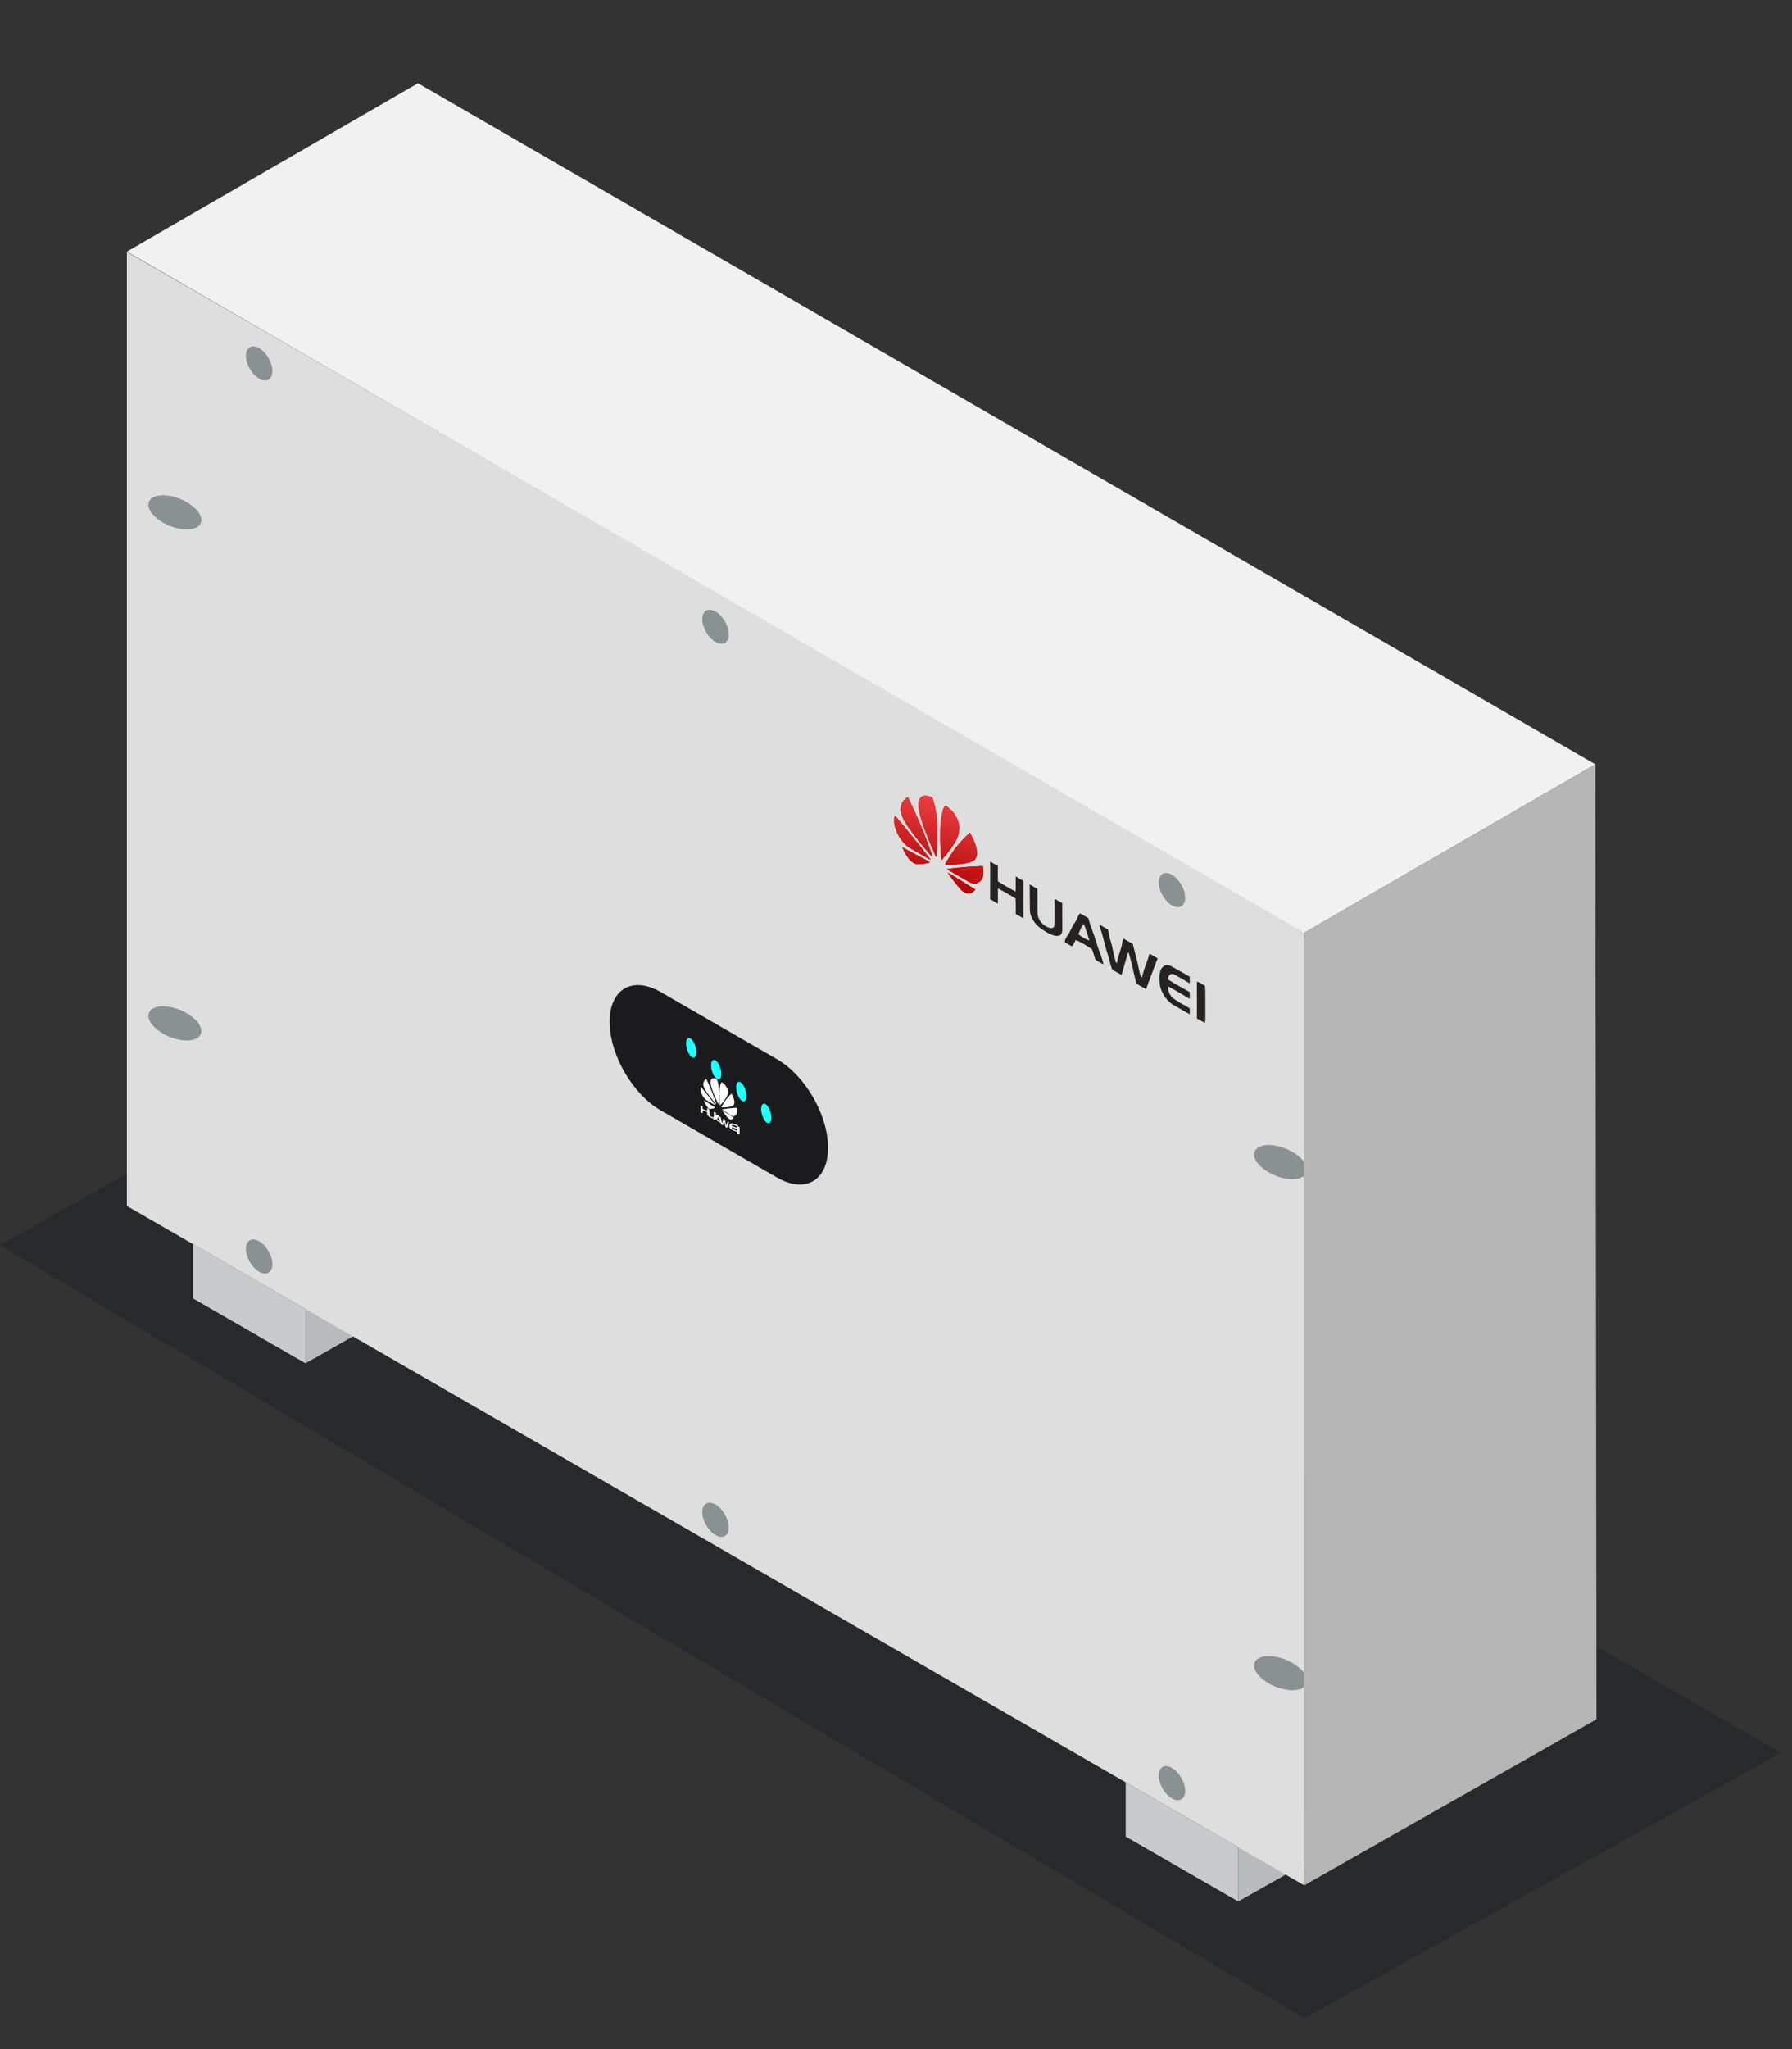 <?xml version="1.0" encoding="UTF-8"?>
<svg width="21px" height="24px" viewBox="0 0 21 24" version="1.1" xmlns="http://www.w3.org/2000/svg" xmlns:xlink="http://www.w3.org/1999/xlink">
    
    <rect x="0" y="0" width="21" height="24" fill="#333333" stroke="none"/>
    
    <defs>
        <linearGradient x1="60.765%" y1="1.704%" x2="39.235%" y2="98.296%" id="linearGradient-1">
            <stop stop-color="#EC4043" offset="0%"></stop>
            <stop stop-color="#AC0003" offset="100%"></stop>
        </linearGradient>
        <path d="M0.383,0.002 C0.403,0.005 0.425,0.012 0.447,0.023 C0.462,0.057 0.47,0.09 0.477,0.123 L0.488,0.173 L0.488,0.173 C0.496,0.225 0.503,0.276 0.504,0.324 C0.506,0.342 0.507,0.359 0.507,0.376 L0.507,0.409 L0.507,0.449 L0.506,0.494 L0.506,0.517 L0.506,0.549 L0.506,0.549 L0.503,0.611 C0.502,0.621 0.502,0.632 0.502,0.643 C0.501,0.65 0.5,0.657 0.499,0.665 L0.498,0.688 C0.498,0.699 0.497,0.711 0.494,0.72 C0.488,0.714 0.484,0.706 0.481,0.699 L0.474,0.684 C0.432,0.589 0.393,0.494 0.357,0.398 L0.344,0.361 C0.314,0.274 0.285,0.185 0.283,0.105 C0.28,0.036 0.32,-0.006 0.375,0.001 L0.383,0.002 Z M0.602,0.116 C0.604,0.116 0.607,0.117 0.61,0.12 L0.616,0.125 C0.617,0.126 0.618,0.126 0.619,0.127 L0.638,0.143 C0.661,0.162 0.684,0.181 0.703,0.209 C0.726,0.244 0.747,0.282 0.756,0.32 C0.768,0.367 0.763,0.408 0.756,0.444 C0.745,0.49 0.725,0.527 0.704,0.563 C0.698,0.574 0.689,0.582 0.683,0.593 C0.671,0.616 0.656,0.635 0.641,0.654 C0.629,0.67 0.617,0.685 0.604,0.7 L0.566,0.744 L0.565,0.745 L0.562,0.748 C0.559,0.751 0.555,0.753 0.551,0.745 C0.547,0.693 0.544,0.643 0.542,0.593 C0.539,0.556 0.538,0.519 0.538,0.484 L0.539,0.43 C0.539,0.421 0.539,0.412 0.539,0.403 L0.541,0.373 L0.545,0.313 C0.545,0.303 0.546,0.293 0.547,0.283 C0.556,0.239 0.562,0.193 0.575,0.153 C0.577,0.15 0.579,0.147 0.581,0.144 L0.585,0.134 C0.588,0.127 0.591,0.121 0.597,0.118 L0.602,0.116 Z M0.157,0.017 C0.16,0.017 0.163,0.021 0.165,0.024 L0.168,0.03 C0.168,0.031 0.169,0.032 0.169,0.033 C0.265,0.228 0.348,0.425 0.418,0.623 L0.441,0.687 C0.445,0.698 0.448,0.71 0.449,0.721 C0.441,0.714 0.434,0.706 0.426,0.698 L0.412,0.682 C0.344,0.603 0.277,0.521 0.213,0.437 C0.189,0.404 0.164,0.371 0.143,0.336 C0.101,0.277 0.071,0.203 0.075,0.145 C0.079,0.083 0.113,0.047 0.15,0.022 L0.157,0.017 Z M0.883,0.435 L0.892,0.44 L0.917,0.491 C0.926,0.508 0.934,0.525 0.941,0.543 L0.947,0.56 C0.962,0.598 0.97,0.636 0.972,0.671 C0.97,0.708 0.96,0.741 0.938,0.757 L0.929,0.761 L0.914,0.771 C0.909,0.774 0.903,0.777 0.897,0.779 C0.818,0.804 0.728,0.808 0.638,0.81 L0.621,0.811 C0.614,0.811 0.606,0.811 0.597,0.807 C0.599,0.795 0.603,0.787 0.608,0.779 L0.615,0.768 C0.617,0.766 0.618,0.764 0.619,0.761 C0.674,0.667 0.738,0.582 0.809,0.508 L0.844,0.473 L0.871,0.448 L0.883,0.435 Z M0.004,0.246 L0.004,0.246 L0.004,0.245 L0.006,0.24 C0.007,0.237 0.008,0.235 0.011,0.236 C0.018,0.241 0.023,0.248 0.029,0.255 L0.04,0.269 C0.152,0.402 0.263,0.537 0.37,0.675 L0.416,0.734 C0.421,0.739 0.423,0.745 0.424,0.752 C0.344,0.707 0.264,0.66 0.184,0.614 C0.135,0.586 0.089,0.534 0.055,0.476 C0.026,0.423 0.003,0.364 0,0.312 L6.51931897e-05,0.29 C-0,0.274 6.51931897e-05,0.259 0.004,0.246 Z M1.015,0.825 C1.023,0.824 1.031,0.824 1.041,0.83 L1.045,0.875 C1.046,0.883 1.046,0.89 1.046,0.897 L1.045,0.907 L1.044,0.925 C1.042,0.941 1.04,0.956 1.034,0.967 L1.026,0.981 C1.02,0.993 1.012,1.003 1.002,1.008 L0.996,1.011 L0.984,1.018 C0.975,1.024 0.965,1.029 0.952,1.028 C0.93,1.035 0.901,1.024 0.873,1.01 C0.789,0.962 0.705,0.913 0.62,0.864 C0.622,0.861 0.625,0.858 0.629,0.858 C0.738,0.841 0.852,0.833 0.966,0.828 L1.015,0.825 Z M0.184,0.652 C0.229,0.673 0.275,0.704 0.32,0.724 L0.359,0.745 C0.378,0.756 0.398,0.767 0.417,0.78 C0.412,0.786 0.405,0.788 0.397,0.79 L0.386,0.791 L0.381,0.793 C0.346,0.801 0.31,0.804 0.273,0.803 C0.237,0.803 0.194,0.772 0.162,0.728 L0.156,0.72 C0.13,0.684 0.112,0.644 0.095,0.605 C0.107,0.61 0.119,0.616 0.131,0.623 L0.166,0.643 L0.184,0.652 Z M0.628,0.902 C0.66,0.918 0.693,0.938 0.725,0.958 C0.769,0.989 0.814,1.01 0.857,1.041 C0.888,1.061 0.919,1.076 0.95,1.098 C0.941,1.115 0.927,1.126 0.912,1.135 L0.905,1.139 C0.877,1.156 0.834,1.147 0.796,1.115 C0.774,1.095 0.755,1.072 0.735,1.048 L0.713,1.019 C0.709,1.014 0.705,1.009 0.701,1.005 C0.685,0.984 0.669,0.962 0.653,0.94 L0.642,0.925 C0.638,0.92 0.635,0.915 0.632,0.91 L0.628,0.902 Z" id="path-2"></path>
    </defs>
    <g id="能源云系统V1.0" stroke="none" stroke-width="1" fill="none" fill-rule="evenodd">
        <g id="1.站控系统（站点）首页" transform="translate(-1202, -560)">
            <g id="content" transform="translate(440, 336)">
                <g id="华为逆变器-1" transform="translate(762, 224.975)">
                    <polygon id="矩形备份-9" fill="#0C1218" opacity="0.3" transform="translate(10.435, 16.633) scale(-1, 1) translate(-10.435, -16.633) " points="7.45124995e-13 19.555 15.532 10.603 20.87 13.61 5.585 22.664"></polygon>
                    <g id="华为逆变器2" transform="translate(1.439, 0)">
                        <polygon id="矩形备份-72" fill="#B8BBBC" points="2.141 14.356 5.541 12.432 5.541 13.068 2.141 14.993"></polygon>
                        <polygon id="矩形备份-73" fill="#B8BBBC" points="13.07 20.66 16.47 18.736 16.47 19.373 13.07 21.297"></polygon>
                        <g id="逆变器1备份-2" transform="translate(0.048, 1.976)">
                            <polygon id="矩形" fill="#DEDEDE" points="0 0 13.797 7.956 13.797 19.131 7.78899236e-16 11.174"></polygon>
                            <polygon id="矩形" fill="#C8CACC" points="0.775 11.62 2.093 12.38 2.093 13.017 0.775 12.257"></polygon>
                            <polygon id="矩形备份-66" fill="#C8CACC" points="11.705 17.924 13.022 18.684 13.022 19.319 11.705 18.56"></polygon>
                            <g id="编组-70" transform="translate(5.658, 8.587)">
                                <path d="M0.597,0.081 L1.961,0.868 C2.285,1.055 2.549,1.505 2.558,1.881 L2.558,1.91 C2.558,2.29 2.291,2.444 1.961,2.254 L0.597,1.467 C0.273,1.28 0.009,0.83 0,0.454 L0,0.426 C0,0.045 0.267,-0.109 0.597,0.081 Z" id="矩形" fill="#1B1B1E"></path>
                                <g id="LOGO" transform="translate(1.066, 1.091)" fill="#FFFFFF" fill-rule="nonzero">
                                    <path d="M0.16,0.001 C0.169,0.002 0.178,0.005 0.188,0.009 C0.193,0.02 0.196,0.03 0.199,0.041 L0.207,0.072 C0.21,0.094 0.213,0.116 0.213,0.136 C0.215,0.144 0.215,0.151 0.215,0.158 L0.215,0.18 L0.215,0.188 L0.215,0.188 L0.214,0.205 L0.214,0.205 L0.214,0.218 C0.215,0.236 0.212,0.253 0.213,0.271 C0.21,0.282 0.212,0.295 0.209,0.304 C0.207,0.302 0.205,0.3 0.204,0.297 L0.2,0.289 C0.182,0.249 0.164,0.209 0.148,0.169 L0.138,0.141 C0.126,0.108 0.116,0.075 0.115,0.045 C0.114,0.017 0.131,-0.001 0.154,3.80672646e-05 L0.16,0.001 Z M0.247,0.048 C0.248,0.048 0.249,0.048 0.25,0.048 L0.268,0.062 C0.277,0.069 0.285,0.077 0.292,0.086 C0.303,0.101 0.312,0.117 0.316,0.133 C0.321,0.153 0.319,0.171 0.316,0.186 C0.311,0.205 0.302,0.221 0.293,0.236 C0.29,0.241 0.286,0.244 0.284,0.249 C0.28,0.256 0.276,0.262 0.271,0.267 L0.265,0.275 C0.254,0.289 0.243,0.302 0.231,0.314 L0.23,0.316 C0.228,0.317 0.227,0.318 0.225,0.314 C0.223,0.293 0.221,0.271 0.221,0.25 C0.219,0.236 0.219,0.223 0.219,0.21 L0.219,0.17 C0.221,0.153 0.221,0.135 0.223,0.119 L0.228,0.091 C0.23,0.081 0.232,0.072 0.235,0.063 L0.238,0.06 L0.241,0.052 C0.242,0.051 0.243,0.05 0.244,0.049 L0.247,0.048 Z M0.064,0.008 C0.065,0.008 0.066,0.01 0.067,0.011 L0.069,0.015 L0.069,0.015 C0.106,0.092 0.138,0.171 0.165,0.249 L0.177,0.283 C0.179,0.29 0.182,0.298 0.183,0.305 L0.177,0.3 L0.177,0.3 L0.168,0.289 L0.168,0.289 C0.14,0.256 0.113,0.221 0.087,0.186 L0.072,0.165 C0.067,0.158 0.063,0.151 0.058,0.144 C0.041,0.119 0.029,0.088 0.031,0.063 C0.032,0.038 0.045,0.023 0.059,0.012 L0.064,0.008 Z M0.36,0.181 L0.363,0.183 L0.373,0.203 C0.378,0.213 0.382,0.223 0.386,0.234 C0.392,0.25 0.395,0.266 0.395,0.281 C0.395,0.296 0.39,0.31 0.382,0.317 C0.376,0.32 0.371,0.325 0.365,0.327 C0.333,0.338 0.296,0.34 0.26,0.341 L0.252,0.342 C0.249,0.342 0.246,0.342 0.243,0.34 C0.244,0.336 0.245,0.333 0.247,0.33 L0.252,0.321 C0.276,0.277 0.305,0.237 0.338,0.203 C0.343,0.198 0.348,0.194 0.353,0.189 L0.36,0.181 Z M0.002,0.106 L0.002,0.103 C0.003,0.102 0.003,0.102 0.005,0.102 L0.009,0.106 L0.016,0.116 C0.068,0.18 0.12,0.244 0.169,0.311 C0.171,0.313 0.172,0.315 0.173,0.318 C0.14,0.299 0.107,0.28 0.075,0.261 C0.055,0.25 0.036,0.228 0.022,0.204 C0.01,0.181 0.001,0.156 0,0.134 L5.37177784e-05,0.12 C0,0.115 0,0.111 0.002,0.106 Z M0.381,0.348 L0.413,0.346 C0.416,0.345 0.42,0.345 0.423,0.348 L0.425,0.37 C0.426,0.374 0.426,0.377 0.426,0.381 L0.425,0.395 C0.424,0.402 0.423,0.409 0.421,0.415 C0.417,0.423 0.414,0.431 0.408,0.435 C0.401,0.439 0.396,0.445 0.387,0.445 C0.378,0.448 0.367,0.443 0.355,0.436 C0.321,0.414 0.287,0.391 0.252,0.367 C0.253,0.366 0.254,0.364 0.256,0.364 C0.297,0.356 0.339,0.352 0.381,0.348 Z M0.063,0.273 L0.075,0.281 L0.089,0.29 L0.116,0.309 C0.121,0.312 0.126,0.315 0.13,0.317 C0.143,0.326 0.157,0.334 0.17,0.345 C0.168,0.347 0.166,0.349 0.164,0.349 L0.155,0.352 C0.141,0.356 0.126,0.358 0.111,0.358 C0.096,0.358 0.077,0.341 0.064,0.316 C0.053,0.298 0.046,0.278 0.039,0.258 C0.047,0.262 0.055,0.268 0.063,0.273 Z M0.256,0.381 C0.269,0.387 0.282,0.395 0.295,0.404 L0.309,0.413 L0.335,0.429 C0.34,0.432 0.344,0.435 0.349,0.438 C0.361,0.447 0.374,0.453 0.387,0.462 C0.382,0.47 0.376,0.475 0.368,0.479 C0.357,0.487 0.34,0.483 0.324,0.47 C0.315,0.462 0.308,0.453 0.3,0.443 L0.285,0.424 L0.266,0.397 C0.263,0.393 0.26,0.389 0.258,0.385 L0.256,0.381 Z" id="形状"></path>
                                    <path d="M0,0.319 C0.008,0.323 0.015,0.325 0.023,0.328 L0.023,0.35 L0.024,0.361 L0.024,0.361 C0.041,0.368 0.059,0.375 0.076,0.382 L0.077,0.371 L0.077,0.349 C0.085,0.352 0.092,0.355 0.1,0.358 C0.1,0.385 0.1,0.411 0.1,0.438 L0.077,0.429 L0.077,0.407 L0.076,0.396 L0.076,0.396 C0.059,0.389 0.041,0.382 0.024,0.376 C0.023,0.387 0.023,0.397 0.023,0.409 L0,0.4 L0,0.359 L0,0.319 Z M0.078,0.365 C0.086,0.368 0.094,0.371 0.102,0.374 L0.103,0.426 L0.103,0.426 C0.103,0.434 0.109,0.444 0.119,0.449 L0.123,0.451 C0.135,0.457 0.151,0.461 0.154,0.451 L0.155,0.432 L0.154,0.394 C0.162,0.397 0.17,0.4 0.178,0.403 L0.178,0.455 L0.178,0.455 L0.178,0.463 C0.177,0.467 0.176,0.47 0.171,0.471 C0.159,0.476 0.14,0.47 0.123,0.463 L0.11,0.457 C0.104,0.454 0.098,0.45 0.093,0.445 C0.084,0.437 0.079,0.427 0.079,0.419 L0.078,0.365 Z M0.187,0.424 L0.209,0.433 C0.211,0.443 0.217,0.453 0.22,0.463 L0.226,0.474 L0.234,0.497 C0.236,0.501 0.238,0.504 0.24,0.508 C0.243,0.516 0.246,0.523 0.248,0.531 L0.235,0.525 L0.228,0.522 L0.228,0.522 C0.223,0.514 0.222,0.507 0.218,0.499 C0.204,0.492 0.19,0.485 0.176,0.481 L0.17,0.49 C0.169,0.492 0.168,0.493 0.167,0.494 C0.16,0.492 0.154,0.489 0.148,0.486 C0.149,0.479 0.153,0.474 0.157,0.47 C0.161,0.462 0.167,0.455 0.171,0.447 C0.173,0.445 0.176,0.442 0.177,0.439 L0.183,0.429 L0.183,0.429 L0.187,0.424 Z M0.188,0.494 C0.202,0.505 0.215,0.513 0.228,0.517 L0.216,0.475 C0.214,0.468 0.211,0.461 0.208,0.454 C0.201,0.461 0.197,0.473 0.193,0.484 L0.188,0.494 Z M0.217,0.446 L0.234,0.456 C0.235,0.465 0.237,0.473 0.239,0.482 C0.244,0.497 0.245,0.511 0.25,0.526 L0.252,0.527 L0.254,0.516 L0.26,0.495 C0.261,0.492 0.261,0.488 0.262,0.484 C0.262,0.481 0.263,0.477 0.265,0.474 L0.283,0.485 L0.292,0.522 L0.297,0.547 C0.298,0.55 0.299,0.554 0.301,0.557 L0.304,0.544 L0.304,0.544 L0.312,0.518 C0.314,0.514 0.315,0.51 0.316,0.505 L0.321,0.508 L0.332,0.514 C0.325,0.536 0.317,0.558 0.309,0.581 L0.297,0.574 C0.295,0.573 0.293,0.571 0.291,0.57 C0.29,0.569 0.29,0.567 0.289,0.566 L0.28,0.523 C0.278,0.516 0.276,0.51 0.274,0.503 L0.273,0.507 L0.27,0.515 L0.261,0.552 L0.261,0.552 C0.254,0.549 0.248,0.545 0.242,0.541 L0.239,0.531 L0.234,0.512 C0.233,0.508 0.232,0.505 0.231,0.502 C0.226,0.485 0.224,0.469 0.218,0.453 L0.217,0.45 L0.217,0.446 Z M0.349,0.531 C0.355,0.527 0.366,0.527 0.377,0.531 L0.436,0.551 L0.436,0.566 C0.419,0.559 0.402,0.553 0.385,0.548 C0.372,0.544 0.364,0.55 0.364,0.558 L0.388,0.567 L0.436,0.584 L0.436,0.598 C0.412,0.59 0.389,0.581 0.365,0.574 C0.362,0.581 0.369,0.592 0.381,0.598 C0.399,0.607 0.417,0.611 0.436,0.619 L0.436,0.631 C0.416,0.624 0.396,0.618 0.377,0.61 C0.357,0.602 0.342,0.586 0.337,0.571 C0.334,0.557 0.334,0.542 0.344,0.534 L0.349,0.531 Z M0.426,0.561 C0.435,0.563 0.445,0.567 0.455,0.571 L0.456,0.589 L0.456,0.649 C0.455,0.653 0.455,0.657 0.454,0.661 L0.426,0.651 L0.426,0.606 L0.426,0.561 Z" id="形状"></path>
                                </g>
                                <g id="编组-65" transform="translate(0.895, 0.619)" fill="#22FFFF">
                                    <path d="M0.06,0.219 C0.093,0.247 0.12,0.224 0.12,0.167 C0.12,0.11 0.093,0.04 0.06,0.012 C0.027,-0.016 0,0.007 0,0.064 C0,0.121 0.027,0.19 0.06,0.219 Z" id="椭圆形"></path>
                                    <path d="M0.353,0.475 C0.386,0.503 0.413,0.48 0.413,0.423 C0.413,0.366 0.386,0.297 0.353,0.269 C0.32,0.24 0.293,0.263 0.293,0.32 C0.293,0.378 0.32,0.447 0.353,0.475 Z" id="椭圆形备份-62"></path>
                                    <path d="M0.647,0.731 C0.68,0.76 0.707,0.737 0.707,0.68 C0.707,0.622 0.68,0.553 0.647,0.525 C0.614,0.497 0.587,0.52 0.587,0.577 C0.587,0.634 0.614,0.703 0.647,0.731 Z" id="椭圆形备份-63"></path>
                                    <path d="M0.94,0.988 C0.973,1.016 1,0.993 1,0.936 C1,0.879 0.973,0.81 0.94,0.781 C0.907,0.753 0.88,0.776 0.88,0.833 C0.88,0.89 0.907,0.96 0.94,0.988 Z" id="椭圆形备份-64"></path>
                                </g>
                            </g>
                            <g id="LOGO3" transform="translate(8.992, 6.368)" fill-rule="nonzero">
                                <g id="形状">
                                    <use fill="#C71F1E" xlink:href="#path-2"></use>
                                    <use fill="url(#linearGradient-1)" xlink:href="#path-2"></use>
                                </g>
                                <path d="M1.124,0.771 C1.155,0.79 1.184,0.807 1.215,0.824 C1.215,0.883 1.212,0.942 1.216,1.005 C1.284,1.047 1.353,1.087 1.422,1.124 C1.424,1.095 1.425,1.066 1.424,1.035 L1.424,0.975 C1.424,0.965 1.424,0.955 1.424,0.945 C1.454,0.965 1.484,0.982 1.514,0.998 C1.513,1.144 1.513,1.291 1.514,1.438 L1.424,1.386 C1.424,1.325 1.426,1.267 1.422,1.204 C1.354,1.163 1.285,1.123 1.216,1.086 C1.215,1.121 1.214,1.157 1.215,1.193 L1.215,1.265 L1.124,1.213 C1.125,1.102 1.125,0.992 1.125,0.882 L1.124,0.771 Z M1.587,1.039 C1.618,1.058 1.648,1.075 1.678,1.091 C1.681,1.187 1.677,1.279 1.68,1.377 C1.68,1.423 1.713,1.49 1.758,1.516 C1.803,1.551 1.867,1.573 1.877,1.521 C1.879,1.47 1.879,1.418 1.879,1.365 L1.878,1.206 L1.878,1.206 C1.909,1.225 1.938,1.242 1.969,1.258 C1.97,1.354 1.97,1.448 1.97,1.543 L1.97,1.565 L1.969,1.58 C1.967,1.605 1.961,1.627 1.943,1.635 C1.895,1.659 1.823,1.624 1.759,1.583 L1.733,1.566 C1.704,1.546 1.674,1.523 1.65,1.491 L1.643,1.481 C1.608,1.434 1.588,1.379 1.59,1.333 C1.588,1.254 1.589,1.177 1.588,1.098 L1.587,1.039 Z M2.177,1.378 L2.275,1.435 C2.279,1.453 2.285,1.472 2.291,1.49 L2.31,1.545 C2.317,1.563 2.323,1.581 2.328,1.599 C2.364,1.684 2.378,1.767 2.415,1.85 C2.43,1.893 2.444,1.935 2.453,1.978 C2.422,1.96 2.392,1.945 2.361,1.923 C2.353,1.908 2.348,1.892 2.343,1.876 L2.334,1.845 C2.329,1.829 2.324,1.814 2.317,1.798 C2.254,1.755 2.191,1.718 2.128,1.69 C2.124,1.697 2.12,1.704 2.116,1.712 L2.104,1.734 C2.098,1.746 2.091,1.756 2.083,1.765 C2.069,1.758 2.055,1.75 2.041,1.742 L1.999,1.717 C2.001,1.676 2.02,1.652 2.04,1.629 L2.052,1.605 L2.052,1.605 L2.077,1.556 C2.086,1.54 2.094,1.524 2.101,1.507 C2.115,1.494 2.125,1.477 2.134,1.458 L2.147,1.43 C2.153,1.416 2.16,1.402 2.168,1.39 L2.177,1.378 Z M2.157,1.621 C2.2,1.657 2.244,1.683 2.287,1.696 L2.279,1.671 L2.279,1.671 L2.256,1.598 C2.246,1.565 2.235,1.533 2.221,1.5 C2.205,1.517 2.194,1.54 2.183,1.564 L2.171,1.593 C2.167,1.603 2.162,1.612 2.157,1.621 Z M2.407,1.511 L2.507,1.569 C2.514,1.615 2.523,1.663 2.539,1.711 C2.548,1.742 2.555,1.773 2.561,1.803 L2.575,1.864 C2.581,1.894 2.589,1.925 2.599,1.956 L2.611,1.959 C2.615,1.924 2.623,1.894 2.633,1.864 L2.648,1.82 C2.658,1.791 2.667,1.76 2.671,1.727 C2.675,1.708 2.68,1.69 2.687,1.674 L2.796,1.737 L2.807,1.78 L2.829,1.867 C2.844,1.925 2.858,1.983 2.869,2.04 L2.876,2.069 C2.88,2.092 2.887,2.114 2.903,2.134 C2.912,2.089 2.925,2.048 2.939,2.007 L2.961,1.947 C2.972,1.916 2.982,1.886 2.991,1.853 C3.006,1.858 3.022,1.867 3.039,1.877 L3.063,1.892 C3.072,1.896 3.08,1.901 3.088,1.905 L3.033,2.049 C3.005,2.121 2.977,2.193 2.951,2.267 L2.93,2.254 L2.887,2.231 C2.872,2.222 2.858,2.214 2.844,2.205 C2.838,2.198 2.835,2.19 2.833,2.182 L2.829,2.166 L2.828,2.16 C2.822,2.136 2.816,2.112 2.81,2.088 L2.794,2.015 C2.78,1.954 2.765,1.894 2.745,1.833 C2.738,1.843 2.733,1.856 2.73,1.87 L2.725,1.89 C2.724,1.893 2.723,1.897 2.722,1.9 L2.693,2 C2.683,2.033 2.673,2.066 2.664,2.1 C2.627,2.08 2.591,2.059 2.554,2.036 C2.543,2.008 2.535,1.981 2.528,1.954 L2.514,1.9 C2.507,1.873 2.5,1.845 2.489,1.818 C2.483,1.8 2.479,1.782 2.474,1.764 L2.453,1.682 C2.442,1.637 2.429,1.592 2.412,1.546 C2.409,1.537 2.408,1.528 2.407,1.519 L2.407,1.511 Z M3.155,2 C3.177,1.978 3.214,1.978 3.253,2.001 C3.324,2.04 3.393,2.081 3.463,2.12 L3.463,2.199 C3.403,2.163 3.343,2.127 3.283,2.095 C3.238,2.075 3.21,2.105 3.207,2.152 C3.256,2.183 3.304,2.211 3.353,2.239 L3.427,2.28 C3.439,2.287 3.451,2.294 3.463,2.301 L3.463,2.38 C3.38,2.331 3.296,2.28 3.212,2.235 C3.202,2.275 3.225,2.336 3.267,2.371 C3.298,2.395 3.328,2.413 3.358,2.431 L3.42,2.465 C3.434,2.474 3.449,2.482 3.463,2.492 L3.463,2.561 L3.323,2.481 C3.3,2.467 3.277,2.454 3.253,2.44 C3.185,2.391 3.129,2.304 3.114,2.221 C3.101,2.13 3.104,2.037 3.155,2 L3.155,2 Z M3.547,2.177 C3.579,2.188 3.611,2.206 3.643,2.229 C3.646,2.272 3.646,2.313 3.646,2.354 L3.646,2.435 C3.646,2.449 3.646,2.463 3.646,2.476 L3.646,2.5 L3.646,2.5 L3.647,2.572 C3.647,2.603 3.646,2.634 3.642,2.663 L3.547,2.61 C3.548,2.501 3.548,2.393 3.547,2.285 L3.547,2.177 Z" id="形状" fill="#262222"></path>
                            </g>
                            <g id="编组-1" transform="translate(1.395, 1.106)" fill="#899193">
                                <path d="M0.155,0.379 C0.241,0.428 0.31,0.388 0.31,0.289 C0.31,0.191 0.241,0.071 0.155,0.021 C0.069,-0.028 0,0.012 0,0.111 C0,0.209 0.069,0.329 0.155,0.379 Z" id="椭圆形"></path>
                                <path d="M5.503,3.463 C5.589,3.512 5.658,3.472 5.658,3.373 C5.658,3.275 5.589,3.155 5.503,3.105 C5.418,3.056 5.348,3.096 5.348,3.195 C5.348,3.293 5.418,3.414 5.503,3.463 Z" id="椭圆形备份-59"></path>
                                <path d="M10.852,6.547 C10.937,6.596 11.007,6.556 11.007,6.458 C11.007,6.359 10.937,6.239 10.852,6.189 C10.766,6.14 10.697,6.18 10.697,6.279 C10.697,6.378 10.766,6.498 10.852,6.547 Z" id="椭圆形备份-60"></path>
                            </g>
                            <g id="编组-1备份-9" transform="translate(0.252, 2.85)" fill="#899193">
                                <path d="M0.31,0.379 C0.481,0.428 0.62,0.388 0.62,0.289 C0.62,0.191 0.481,0.071 0.31,0.021 C0.139,-0.028 0,0.012 0,0.111 C0,0.209 0.139,0.329 0.31,0.379 Z" id="椭圆形备份-7"></path>
                                <path d="M0.31,6.364 C0.481,6.414 0.62,6.374 0.62,6.275 C0.62,6.176 0.481,6.056 0.31,6.007 C0.139,5.957 0,5.997 0,6.096 C0,6.195 0.139,6.315 0.31,6.364 Z" id="椭圆形备份-8"></path>
                            </g>
                            <g id="编组-1备份-11" transform="translate(13.209, 10.46)" fill="#899193">
                                <path d="M0.31,0.379 C0.481,0.428 0.62,0.388 0.62,0.289 C0.62,0.191 0.481,0.071 0.31,0.021 C0.139,-0.028 0,0.012 0,0.111 C0,0.209 0.139,0.329 0.31,0.379 Z" id="椭圆形备份-7"></path>
                                <path d="M0.31,6.364 C0.481,6.414 0.62,6.374 0.62,6.275 C0.62,6.176 0.481,6.056 0.31,6.007 C0.139,5.957 0,5.997 0,6.096 C0,6.195 0.139,6.315 0.31,6.364 Z" id="椭圆形备份-8"></path>
                            </g>
                            <g id="编组-1备份-8" transform="translate(1.395, 11.566)" fill="#899193">
                                <path d="M0.155,0.379 C0.241,0.428 0.31,0.388 0.31,0.289 C0.31,0.191 0.241,0.071 0.155,0.021 C0.069,-0.028 0,0.012 0,0.111 C0,0.209 0.069,0.329 0.155,0.379 Z" id="椭圆形"></path>
                                <path d="M5.503,3.463 C5.589,3.512 5.658,3.472 5.658,3.373 C5.658,3.275 5.589,3.155 5.503,3.105 C5.418,3.056 5.348,3.096 5.348,3.195 C5.348,3.293 5.418,3.414 5.503,3.463 Z" id="椭圆形备份-59"></path>
                                <path d="M10.852,6.547 C10.937,6.596 11.007,6.556 11.007,6.458 C11.007,6.359 10.937,6.239 10.852,6.189 C10.766,6.14 10.697,6.18 10.697,6.279 C10.697,6.378 10.766,6.498 10.852,6.547 Z" id="椭圆形备份-60"></path>
                            </g>
                        </g>
                        <polygon id="矩形" fill="#F1F1F1" transform="translate(8.652, 4.974) scale(-1, 1) translate(-8.652, -4.974) " points="0.048 7.977 13.845 0 17.256 1.972 3.458 9.949"></polygon>
                        <polygon id="矩形备份-71" fill="#B7B6B6" points="13.845 9.949 17.256 7.977 17.27 19.162 13.845 21.107"></polygon>
                    </g>
                </g>
            </g>
        </g>
    </g>
</svg>